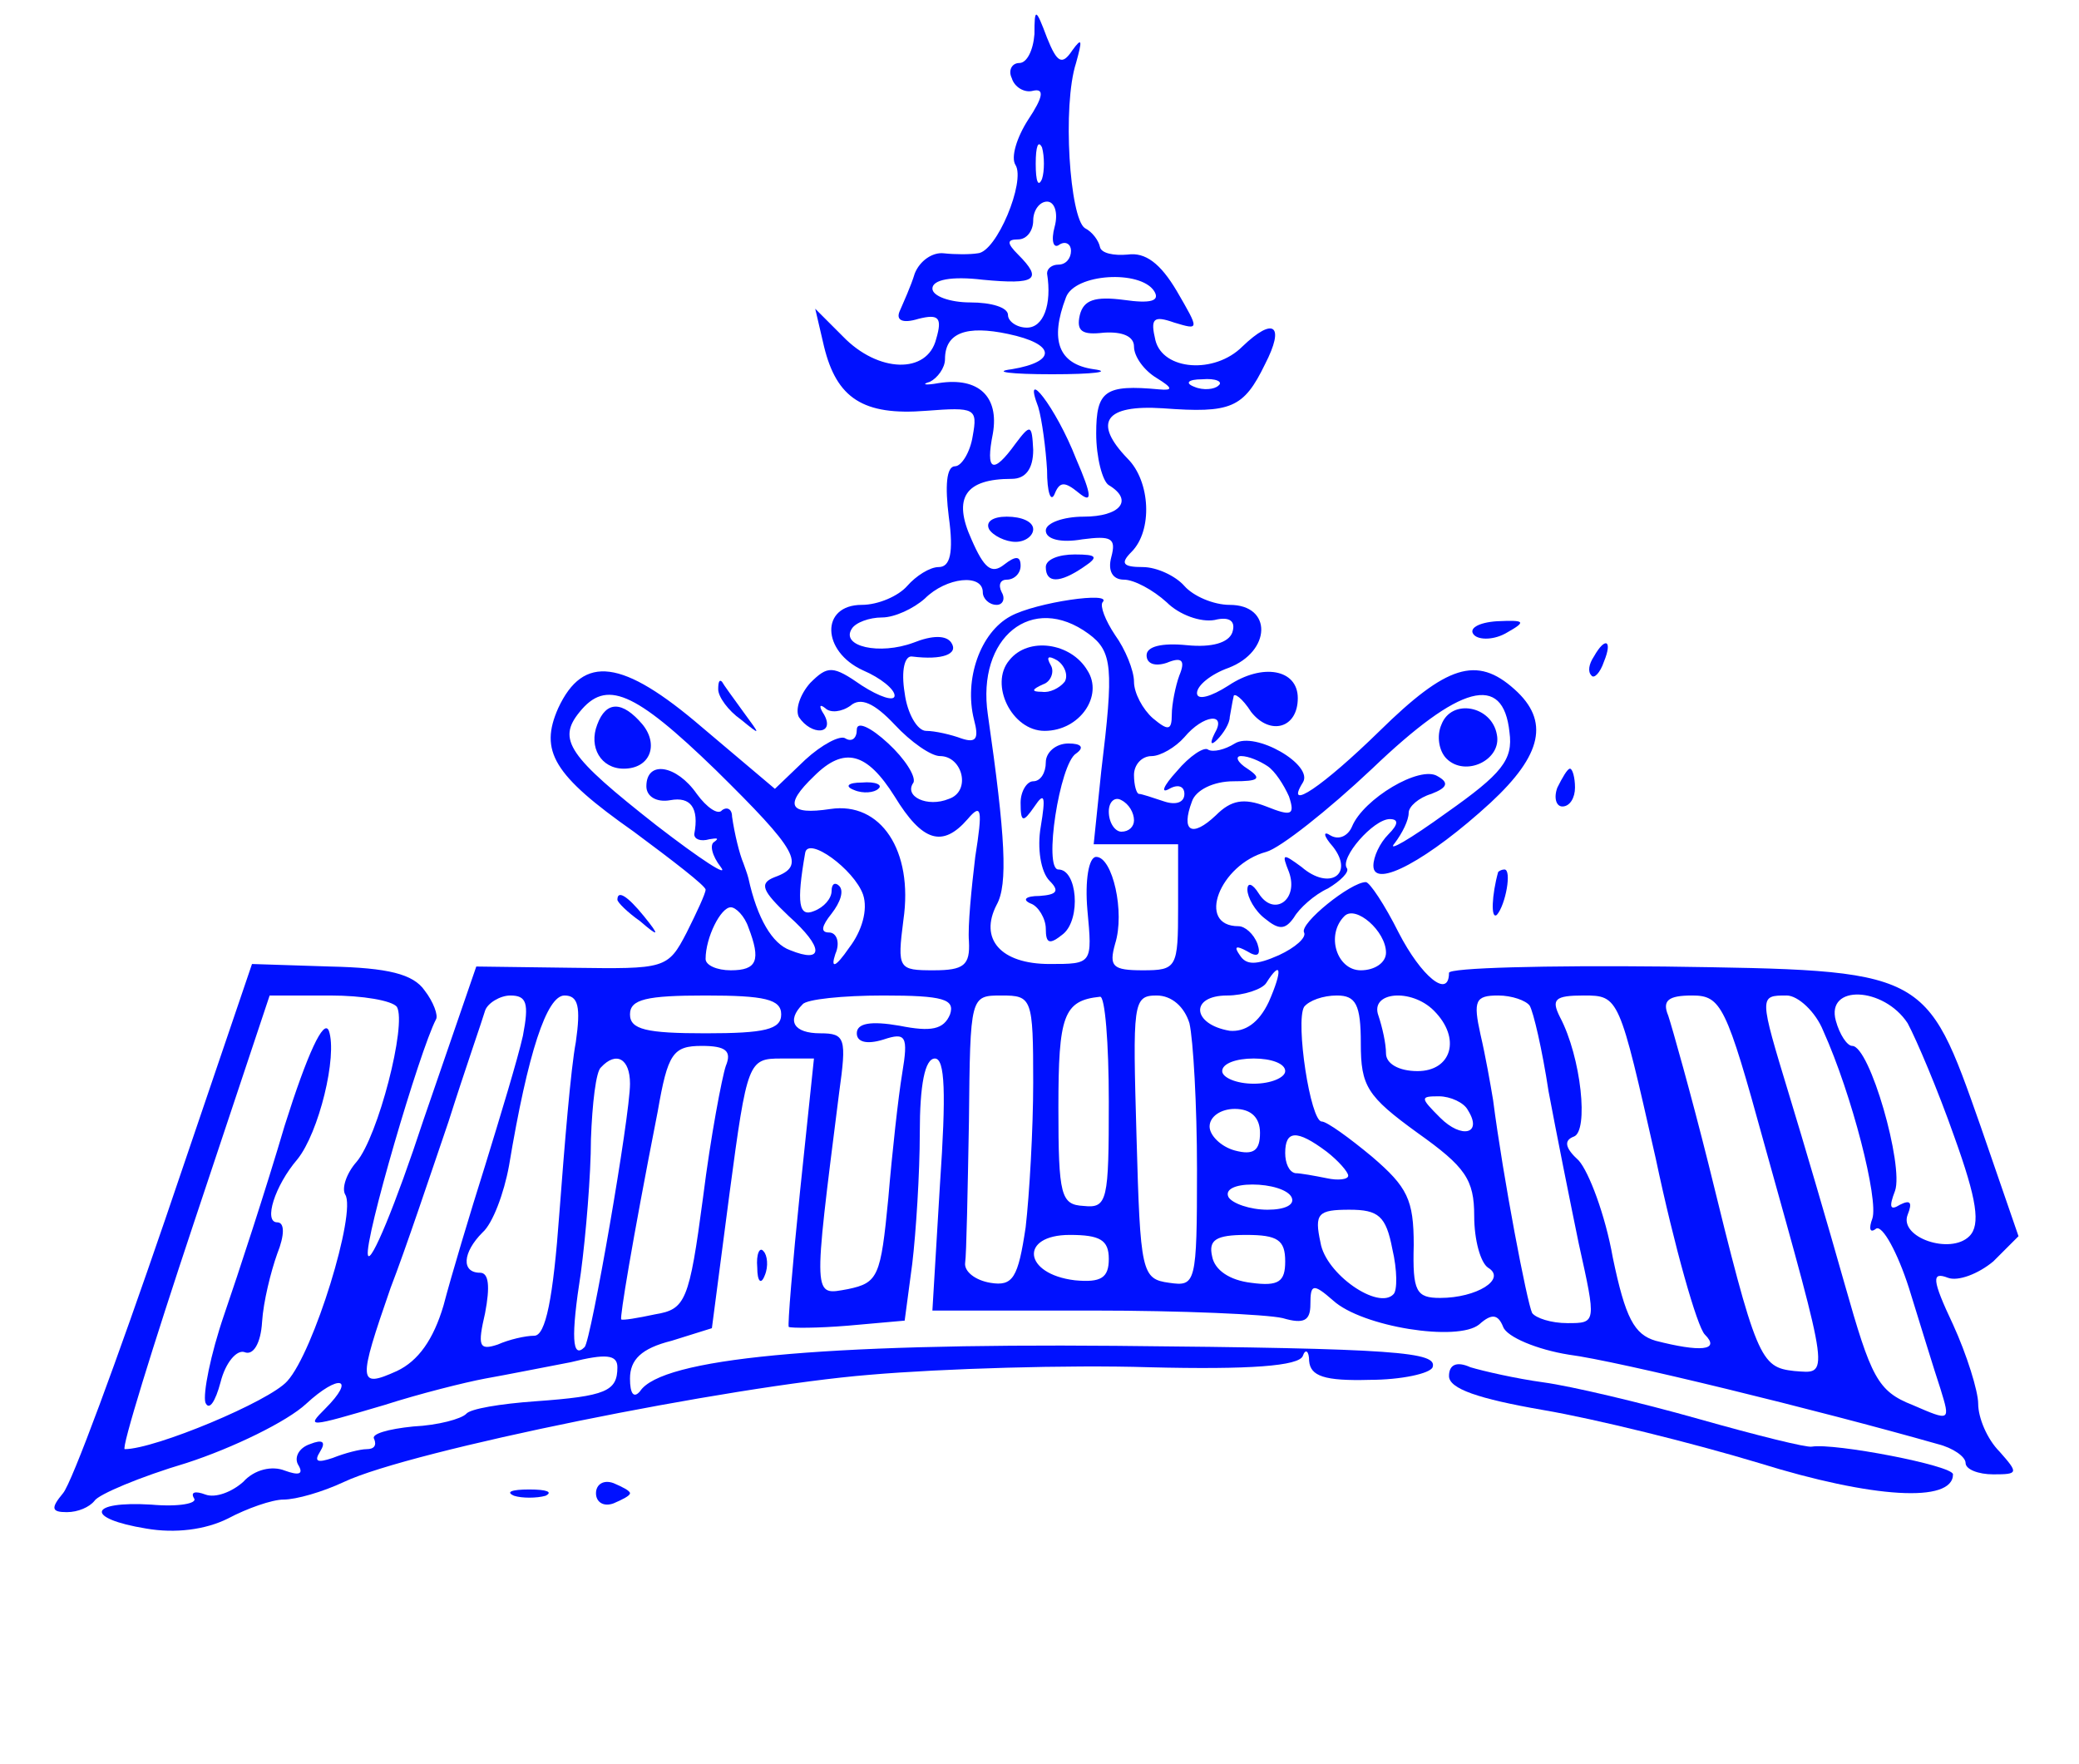 <?xml version="1.0" standalone="no"?>
<!DOCTYPE svg PUBLIC "-//W3C//DTD SVG 20010904//EN"
 "http://www.w3.org/TR/2001/REC-SVG-20010904/DTD/svg10.dtd">
<svg version="1.0" xmlns="http://www.w3.org/2000/svg"
 width="165pt" height="140pt" viewBox="0 0 165 140"
 preserveAspectRatio="xMidYMid meet">
<g transform="translate(0,140) scale(0.1,-0.1)"
fill="#0011ff" stroke="none">
<path d="M821 1373 c-1 -13 -6 -23 -12 -23 -6 0 -9 -6 -6 -12 2 -7 10 -12 17
-10 9 2 8 -5 -4 -23 -9 -14 -14 -30 -10 -36 8 -13 -15 -69 -30 -70 -6 -1 -18
-1 -27 0 -9 1 -19 -6 -23 -16 -3 -10 -9 -23 -12 -30 -3 -7 2 -10 15 -6 16 4
19 1 14 -16 -7 -28 -46 -27 -74 2 l-22 22 7 -30 c10 -41 31 -55 81 -51 39 3
41 2 37 -20 -2 -13 -9 -24 -14 -24 -7 0 -8 -16 -5 -40 4 -29 1 -40 -8 -40 -7
0 -18 -7 -25 -15 -7 -8 -23 -15 -36 -15 -33 0 -32 -37 1 -52 14 -6 25 -15 25
-20 0 -5 -12 -1 -26 8 -23 16 -27 16 -41 2 -8 -9 -12 -21 -9 -27 10 -15 29
-14 20 2 -4 6 -4 9 1 5 4 -4 13 -3 20 2 8 7 19 2 35 -15 13 -14 29 -25 36 -25
18 0 25 -28 7 -34 -17 -7 -36 2 -28 13 2 5 -7 19 -20 31 -14 13 -25 18 -25 11
0 -7 -4 -10 -9 -7 -4 3 -19 -5 -32 -17 l-24 -23 -58 49 c-63 54 -94 58 -114
15 -15 -34 -4 -53 60 -98 31 -23 57 -43 57 -46 0 -3 -7 -18 -15 -34 -15 -29
-17 -29 -91 -28 l-76 1 -42 -122 c-22 -67 -42 -115 -44 -107 -3 12 41 162 54
187 2 3 -2 14 -9 23 -9 13 -29 18 -75 19 l-62 2 -69 -203 c-38 -111 -74 -209
-81 -217 -10 -12 -9 -15 3 -15 9 0 18 4 22 9 3 5 36 19 73 30 37 12 80 33 95
47 26 24 40 21 15 -4 -15 -15 -14 -15 47 3 28 9 64 18 80 21 17 3 47 9 68 13
28 7 37 6 37 -4 0 -19 -9 -23 -65 -27 -28 -2 -52 -6 -55 -10 -4 -4 -22 -9 -42
-10 -20 -2 -34 -6 -31 -10 2 -5 0 -8 -6 -8 -5 0 -17 -3 -27 -7 -12 -4 -15 -3
-10 5 5 8 2 10 -8 6 -9 -3 -13 -11 -9 -17 4 -7 0 -8 -11 -4 -10 4 -24 1 -33
-9 -9 -8 -22 -13 -30 -10 -8 3 -12 2 -9 -3 3 -4 -12 -7 -34 -5 -50 3 -53 -11
-4 -19 23 -4 47 -1 65 8 15 8 35 15 44 15 10 0 31 6 48 14 53 25 306 76 417
85 58 5 158 8 222 6 80 -2 119 1 122 9 2 6 5 4 5 -4 1 -12 12 -16 48 -15 25 0
48 5 50 10 4 12 -27 15 -252 17 -234 2 -360 -10 -377 -36 -5 -6 -8 -2 -8 10 0
15 9 24 33 30 l32 10 14 107 c14 105 15 107 41 107 l26 0 -11 -105 c-6 -58
-10 -107 -9 -108 2 -1 23 -1 47 1 l45 4 6 45 c3 25 6 72 6 104 0 38 4 59 12
59 8 0 9 -27 4 -100 l-6 -100 127 0 c71 0 138 -3 151 -6 17 -5 22 -2 22 11 0
16 2 17 18 3 23 -21 99 -33 116 -19 10 9 15 8 19 -2 3 -8 27 -18 52 -22 39 -5
198 -44 293 -71 12 -3 22 -10 22 -15 0 -5 10 -9 22 -9 20 0 20 1 5 18 -10 10
-17 27 -17 38 0 10 -9 39 -20 63 -17 36 -17 42 -4 37 8 -3 24 3 36 13 l20 20
-30 87 c-44 125 -42 124 -251 127 -94 1 -171 -1 -171 -5 0 -21 -22 -3 -40 32
-11 22 -23 40 -26 40 -12 0 -53 -33 -49 -40 2 -4 -7 -12 -20 -18 -18 -8 -26
-8 -31 0 -5 7 -3 8 6 3 8 -5 11 -3 8 6 -3 8 -10 14 -15 14 -34 0 -15 49 22 59
11 3 49 33 84 66 70 67 104 76 109 29 3 -22 -6 -33 -50 -64 -29 -21 -48 -32
-41 -24 6 8 11 18 11 24 0 5 8 12 18 15 13 5 14 9 5 14 -14 9 -59 -18 -68 -40
-3 -7 -10 -11 -17 -7 -6 4 -6 0 2 -9 17 -22 -3 -35 -25 -16 -15 11 -16 11 -10
-4 8 -22 -12 -36 -24 -17 -5 8 -9 9 -9 3 0 -6 6 -17 14 -23 11 -9 16 -9 23 1
4 7 16 18 27 23 10 6 17 13 15 16 -6 8 21 39 34 39 7 0 7 -4 -1 -12 -7 -7 -12
-18 -12 -25 0 -19 44 5 93 50 41 38 47 65 19 90 -30 27 -54 19 -107 -33 -45
-44 -76 -65 -61 -41 9 14 -38 41 -54 31 -8 -5 -17 -7 -21 -5 -3 3 -15 -5 -25
-17 -11 -12 -13 -18 -6 -14 7 4 12 2 12 -4 0 -7 -7 -9 -16 -6 -9 3 -18 6 -20
6 -2 0 -4 7 -4 15 0 8 6 15 14 15 7 0 19 7 26 15 15 18 34 20 24 3 -4 -8 -3
-10 2 -5 5 5 10 13 10 18 1 5 2 12 3 16 0 4 7 -1 14 -12 15 -19 37 -13 37 11
0 23 -28 28 -55 10 -14 -9 -25 -12 -25 -6 0 6 11 15 25 20 34 13 35 50 1 50
-13 0 -29 7 -36 15 -7 8 -22 15 -33 15 -16 0 -18 3 -9 12 17 17 15 56 -3 74
-28 29 -18 43 28 40 54 -4 64 0 81 35 16 31 7 38 -18 14 -22 -22 -63 -19 -69
5 -4 17 -2 20 15 14 20 -6 20 -6 2 25 -13 22 -25 31 -39 29 -11 -1 -21 1 -22
6 -1 5 -6 12 -12 15 -12 8 -18 97 -7 131 5 18 5 21 -3 10 -8 -12 -12 -10 -20
10 -9 24 -10 24 -10 3z m6 -115 c-3 -7 -5 -2 -5 12 0 14 2 19 5 13 2 -7 2 -19
0 -25z m10 -38 c-3 -11 -1 -18 4 -14 5 3 9 0 9 -5 0 -6 -4 -11 -10 -11 -5 0
-9 -3 -9 -7 4 -25 -3 -43 -16 -43 -8 0 -15 5 -15 10 0 6 -13 10 -30 10 -16 0
-30 5 -30 11 0 7 15 10 40 7 42 -4 48 0 28 20 -9 9 -9 12 0 12 7 0 12 7 12 15
0 8 5 15 11 15 6 0 9 -9 6 -20z m79 -51 c5 -8 -3 -10 -24 -7 -23 3 -32 0 -35
-12 -3 -13 2 -16 19 -14 15 1 24 -3 24 -11 0 -8 8 -19 18 -25 13 -8 13 -10 2
-9 -43 4 -50 -1 -50 -35 0 -19 5 -38 10 -41 20 -12 9 -25 -20 -25 -16 0 -30
-5 -30 -11 0 -7 12 -10 29 -7 23 3 27 1 23 -14 -3 -11 1 -18 10 -18 8 0 23 -8
34 -18 10 -10 27 -16 38 -14 12 3 17 -1 14 -10 -3 -8 -16 -12 -36 -10 -20 2
-32 -1 -32 -8 0 -7 7 -9 16 -6 12 5 15 2 10 -10 -3 -8 -6 -23 -6 -31 0 -13 -3
-13 -15 -3 -8 7 -15 20 -15 29 0 9 -7 26 -15 37 -8 12 -12 23 -10 26 9 9 -53
0 -73 -11 -24 -13 -37 -50 -29 -82 4 -15 2 -19 -10 -15 -8 3 -21 6 -28 6 -7 0
-15 14 -17 30 -3 18 0 30 6 29 24 -3 37 2 31 11 -4 6 -15 6 -30 0 -27 -10 -58
-3 -49 11 3 5 14 9 24 9 10 0 25 7 34 15 17 17 46 20 46 5 0 -5 5 -10 11 -10
5 0 7 5 4 10 -3 6 -1 10 4 10 6 0 11 5 11 11 0 8 -4 8 -13 1 -10 -8 -16 -3
-26 20 -15 33 -5 48 32 48 11 0 17 8 17 23 -1 20 -2 21 -14 5 -18 -25 -24 -22
-18 8 5 29 -11 45 -43 40 -11 -2 -14 -1 -7 1 6 3 12 11 12 18 0 21 17 27 50
20 38 -8 39 -22 3 -28 -16 -2 -1 -4 32 -4 33 0 48 2 33 4 -28 4 -35 23 -22 57
7 19 59 22 70 5z m51 -75 c-3 -3 -12 -4 -19 -1 -8 3 -5 6 6 6 11 1 17 -2 13
-5z m-103 -197 c19 -14 20 -27 10 -109 l-6 -58 33 0 34 0 0 -50 c0 -48 -1 -50
-28 -50 -24 0 -27 3 -22 21 8 25 -2 69 -15 69 -6 0 -9 -19 -7 -42 4 -43 4 -43
-30 -43 -39 0 -56 20 -42 47 9 16 7 54 -7 151 -9 61 35 97 80 64z m-296 -108
c65 -64 72 -76 47 -85 -13 -5 -10 -11 11 -31 28 -25 28 -38 1 -27 -14 5 -26
25 -33 57 -1 4 -3 9 -4 12 -3 7 -7 23 -9 37 0 6 -4 8 -8 5 -3 -4 -12 2 -20 13
-16 23 -40 27 -40 6 0 -8 8 -13 19 -11 16 3 23 -6 19 -27 0 -4 5 -6 12 -4 6 1
8 1 4 -2 -4 -2 -2 -11 5 -20 7 -9 -16 6 -51 33 -70 55 -79 68 -61 90 21 26 43
17 108 -46z m142 -21 c22 -36 38 -41 58 -18 11 13 12 8 6 -30 -3 -25 -6 -55
-5 -67 1 -19 -4 -23 -28 -23 -28 0 -29 1 -24 40 8 55 -18 94 -58 88 -33 -5
-37 3 -13 26 24 24 42 19 64 -16z m296 24 c6 -4 13 -15 17 -24 5 -15 2 -16
-18 -8 -18 7 -28 5 -40 -7 -19 -18 -28 -13 -19 11 3 9 17 16 33 16 20 0 23 2
11 10 -8 5 -10 10 -5 10 6 0 15 -4 21 -8z m-106 -43 c0 -5 -4 -9 -10 -9 -5 0
-10 7 -10 16 0 8 5 12 10 9 6 -3 10 -10 10 -16z m-215 -59 c4 -12 -1 -29 -11
-42 -11 -16 -15 -17 -11 -5 4 9 1 17 -5 17 -7 0 -6 5 2 15 7 9 10 18 6 22 -3
3 -6 2 -6 -4 0 -6 -6 -13 -14 -16 -12 -5 -14 6 -7 46 2 14 39 -13 46 -33z
m-91 -26 c10 -26 7 -34 -14 -34 -11 0 -20 4 -20 9 0 17 12 41 20 41 4 0 11 -7
14 -16z m506 -20 c0 -8 -9 -14 -20 -14 -19 0 -28 28 -13 43 9 9 33 -12 33 -29z
m-93 -39 c-8 -17 -19 -24 -31 -23 -30 5 -32 28 -2 28 13 0 28 5 31 10 12 19
13 10 2 -15z m-692 -4 c8 -14 -15 -103 -32 -123 -8 -9 -12 -21 -9 -26 9 -14
-25 -125 -46 -148 -14 -16 -105 -54 -129 -54 -3 0 22 81 55 180 l60 180 48 0
c26 0 49 -4 53 -9z m100 -23 c-4 -18 -18 -64 -30 -103 -12 -38 -27 -88 -33
-111 -8 -27 -20 -44 -37 -52 -31 -14 -31 -9 -5 66 12 31 32 91 46 132 13 41
27 81 29 88 2 6 12 12 20 12 13 0 15 -6 10 -32z m42 -5 c-4 -21 -9 -82 -13
-135 -5 -69 -11 -98 -20 -98 -7 0 -20 -3 -29 -7 -15 -5 -16 -1 -10 25 4 21 3
32 -4 32 -15 0 -14 16 2 32 8 7 17 31 21 53 15 90 30 135 44 135 11 0 13 -9 9
-37z m163 22 c0 -12 -13 -15 -60 -15 -47 0 -60 3 -60 15 0 12 13 15 60 15 47
0 60 -3 60 -15z m134 0 c-5 -12 -15 -14 -40 -9 -23 4 -34 2 -34 -6 0 -7 8 -9
21 -5 18 6 20 3 15 -27 -3 -18 -8 -63 -11 -99 -6 -62 -8 -67 -32 -72 -28 -5
-28 -10 -7 156 6 43 5 47 -15 47 -21 0 -27 10 -14 23 3 4 32 7 64 7 48 0 57
-3 53 -15z m66 -54 c0 -37 -3 -89 -6 -115 -6 -40 -10 -47 -28 -44 -12 2 -21 9
-20 16 1 6 2 57 3 112 1 100 1 100 26 100 24 0 25 -2 25 -69z m60 -15 c0 -79
-1 -85 -20 -83 -18 1 -20 8 -20 78 0 73 4 85 33 88 4 1 7 -37 7 -83z m64 62
c3 -13 6 -65 6 -116 0 -91 -1 -93 -22 -90 -22 3 -23 8 -26 116 -3 106 -3 112
16 112 12 0 22 -9 26 -22z m136 -16 c0 -34 5 -42 45 -71 38 -27 45 -37 45 -66
0 -19 5 -37 11 -41 15 -9 -9 -24 -38 -24 -19 0 -22 5 -21 42 0 36 -5 46 -33
70 -18 15 -36 28 -40 28 -9 0 -21 79 -14 91 4 5 15 9 26 9 15 0 19 -7 19 -38z
m58 26 c22 -22 14 -48 -13 -48 -15 0 -25 6 -25 14 0 8 -3 21 -6 30 -7 19 26
22 44 4z m76 4 c3 -5 10 -35 15 -68 6 -32 17 -87 24 -121 14 -63 14 -63 -9
-63 -13 0 -25 4 -28 8 -4 8 -23 107 -31 169 -2 12 -6 35 -10 52 -6 27 -4 31
14 31 11 0 22 -4 25 -8z m100 -121 c15 -71 33 -134 39 -140 13 -13 -4 -14 -39
-5 -17 5 -24 18 -34 66 -6 34 -19 68 -27 77 -11 10 -12 16 -4 19 12 4 6 63
-11 95 -7 14 -4 17 19 17 28 0 28 -1 57 -129z m86 12 c53 -190 52 -183 24
-181 -27 3 -30 9 -68 164 -14 56 -29 109 -32 118 -5 12 0 16 19 16 23 0 27 -8
57 -117z m47 89 c23 -51 44 -134 39 -149 -3 -8 -2 -12 3 -8 5 3 17 -19 26 -47
9 -29 20 -65 25 -80 8 -26 8 -26 -22 -13 -28 11 -33 22 -54 96 -13 46 -33 114
-44 150 -24 79 -24 79 -2 79 9 0 23 -13 29 -28z m67 6 c7 -13 24 -53 37 -90
18 -50 21 -70 12 -79 -15 -15 -56 -1 -49 17 4 10 2 12 -6 8 -8 -5 -9 -2 -4 11
7 20 -20 115 -34 115 -4 0 -10 9 -13 20 -8 29 38 27 57 -2z m-938 -34 c-3 -9
-12 -56 -18 -104 -11 -83 -14 -89 -38 -93 -14 -3 -26 -5 -27 -4 -1 2 8 58 29
165 8 46 12 52 35 52 19 0 24 -4 19 -16z m-76 -14 c0 -26 -31 -204 -36 -209
-10 -10 -11 8 -3 59 4 30 8 78 8 106 1 28 4 54 8 57 12 13 23 7 23 -13z m520
10 c0 -5 -11 -10 -25 -10 -14 0 -25 5 -25 10 0 6 11 10 25 10 14 0 25 -4 25
-10z m145 -31 c12 -19 -5 -23 -22 -6 -16 16 -16 17 -1 17 9 0 20 -5 23 -11z
m-165 -18 c0 -14 -5 -18 -20 -14 -11 3 -20 12 -20 19 0 8 9 14 20 14 13 0 20
-7 20 -19z m53 -15 c9 -7 17 -16 17 -19 0 -3 -8 -4 -17 -2 -10 2 -21 4 -25 4
-5 1 -8 8 -8 16 0 18 9 19 33 1z m-28 -36 c3 -6 -5 -10 -19 -10 -14 0 -28 5
-31 10 -3 6 5 10 19 10 14 0 28 -4 31 -10z m80 -41 c4 -17 4 -33 1 -36 -12
-13 -54 16 -58 41 -5 23 -2 26 23 26 23 0 29 -5 34 -31z m-225 -8 c0 -15 -6
-19 -27 -17 -41 5 -44 36 -4 36 24 0 31 -4 31 -19z m140 -2 c0 -16 -5 -20 -27
-17 -17 2 -29 10 -31 21 -3 13 3 17 27 17 25 0 31 -4 31 -21z"/>
<path d="M824 1077 c3 -10 6 -33 7 -50 0 -18 3 -26 6 -19 4 10 8 10 19 1 11
-9 11 -3 -2 27 -16 41 -43 75 -30 41z"/>
<path d="M785 980 c3 -5 13 -10 21 -10 8 0 14 5 14 10 0 6 -9 10 -21 10 -11 0
-17 -4 -14 -10z"/>
<path d="M830 950 c0 -13 11 -13 30 0 12 8 11 10 -7 10 -13 0 -23 -4 -23 -10z"/>
<path d="M801 876 c-16 -19 2 -56 28 -56 28 0 47 28 34 48 -13 22 -47 27 -62
8z m44 -17 c-4 -5 -12 -9 -18 -8 -9 0 -8 2 1 6 6 2 9 10 6 15 -4 7 -2 8 5 4 6
-4 9 -12 6 -17z"/>
<path d="M830 795 c0 -8 -4 -15 -10 -15 -5 0 -10 -8 -10 -17 0 -16 2 -16 11
-3 8 12 9 8 5 -16 -3 -17 0 -36 7 -43 8 -8 6 -11 -8 -12 -11 0 -14 -3 -7 -6 6
-2 12 -12 12 -20 0 -12 3 -13 14 -4 14 12 11 51 -4 51 -12 0 1 84 14 92 7 5 4
8 -6 8 -10 0 -18 -7 -18 -15z"/>
<path d="M474 825 c-7 -18 3 -35 21 -35 21 0 28 19 15 35 -16 19 -29 19 -36 0z"/>
<path d="M678 773 c7 -3 16 -2 19 1 4 3 -2 6 -13 5 -11 0 -14 -3 -6 -6z"/>
<path d="M226 507 c-15 -51 -37 -118 -48 -150 -11 -32 -17 -63 -15 -70 3 -7 8
1 12 16 4 16 13 26 19 24 7 -3 13 7 14 24 1 16 7 40 12 54 6 15 6 25 0 25 -11
0 -2 29 16 50 17 21 32 82 25 102 -4 10 -17 -18 -35 -75z"/>
<path d="M1170 896 c4 -4 16 -4 26 2 16 9 14 10 -8 9 -15 -1 -23 -6 -18 -11z"/>
<path d="M1265 879 c-4 -6 -5 -12 -2 -15 2 -3 7 2 10 11 7 17 1 20 -8 4z"/>
<path d="M570 853 c0 -6 8 -17 18 -24 16 -13 16 -13 2 6 -8 11 -16 22 -17 24
-2 2 -3 0 -3 -6z"/>
<path d="M1144 825 c-4 -9 -2 -21 4 -27 15 -15 44 -1 40 19 -4 23 -36 29 -44
8z"/>
<path d="M1236 775 c-3 -8 -1 -15 4 -15 6 0 10 7 10 15 0 8 -2 15 -4 15 -2 0
-6 -7 -10 -15z"/>
<path d="M1189 708 c-5 -18 -6 -38 -1 -34 7 8 12 36 6 36 -2 0 -4 -1 -5 -2z"/>
<path d="M490 686 c0 -2 8 -10 18 -17 15 -13 16 -12 3 4 -13 16 -21 21 -21 13z"/>
<path d="M601 394 c0 -11 3 -14 6 -6 3 7 2 16 -1 19 -3 4 -6 -2 -5 -13z"/>
<path d="M1150 308 c0 -10 23 -18 75 -27 41 -7 118 -26 171 -42 90 -28 154
-32 154 -9 0 7 -94 25 -112 22 -4 -1 -44 9 -90 22 -46 13 -101 26 -123 29 -22
3 -48 9 -58 12 -11 5 -17 2 -17 -7z"/>
<path d="M473 215 c0 -7 6 -11 14 -8 7 3 13 6 13 8 0 2 -6 5 -13 8 -8 3 -14
-1 -14 -8z"/>
<path d="M408 213 c6 -2 18 -2 25 0 6 3 1 5 -13 5 -14 0 -19 -2 -12 -5z"/>
</g>
</svg>

